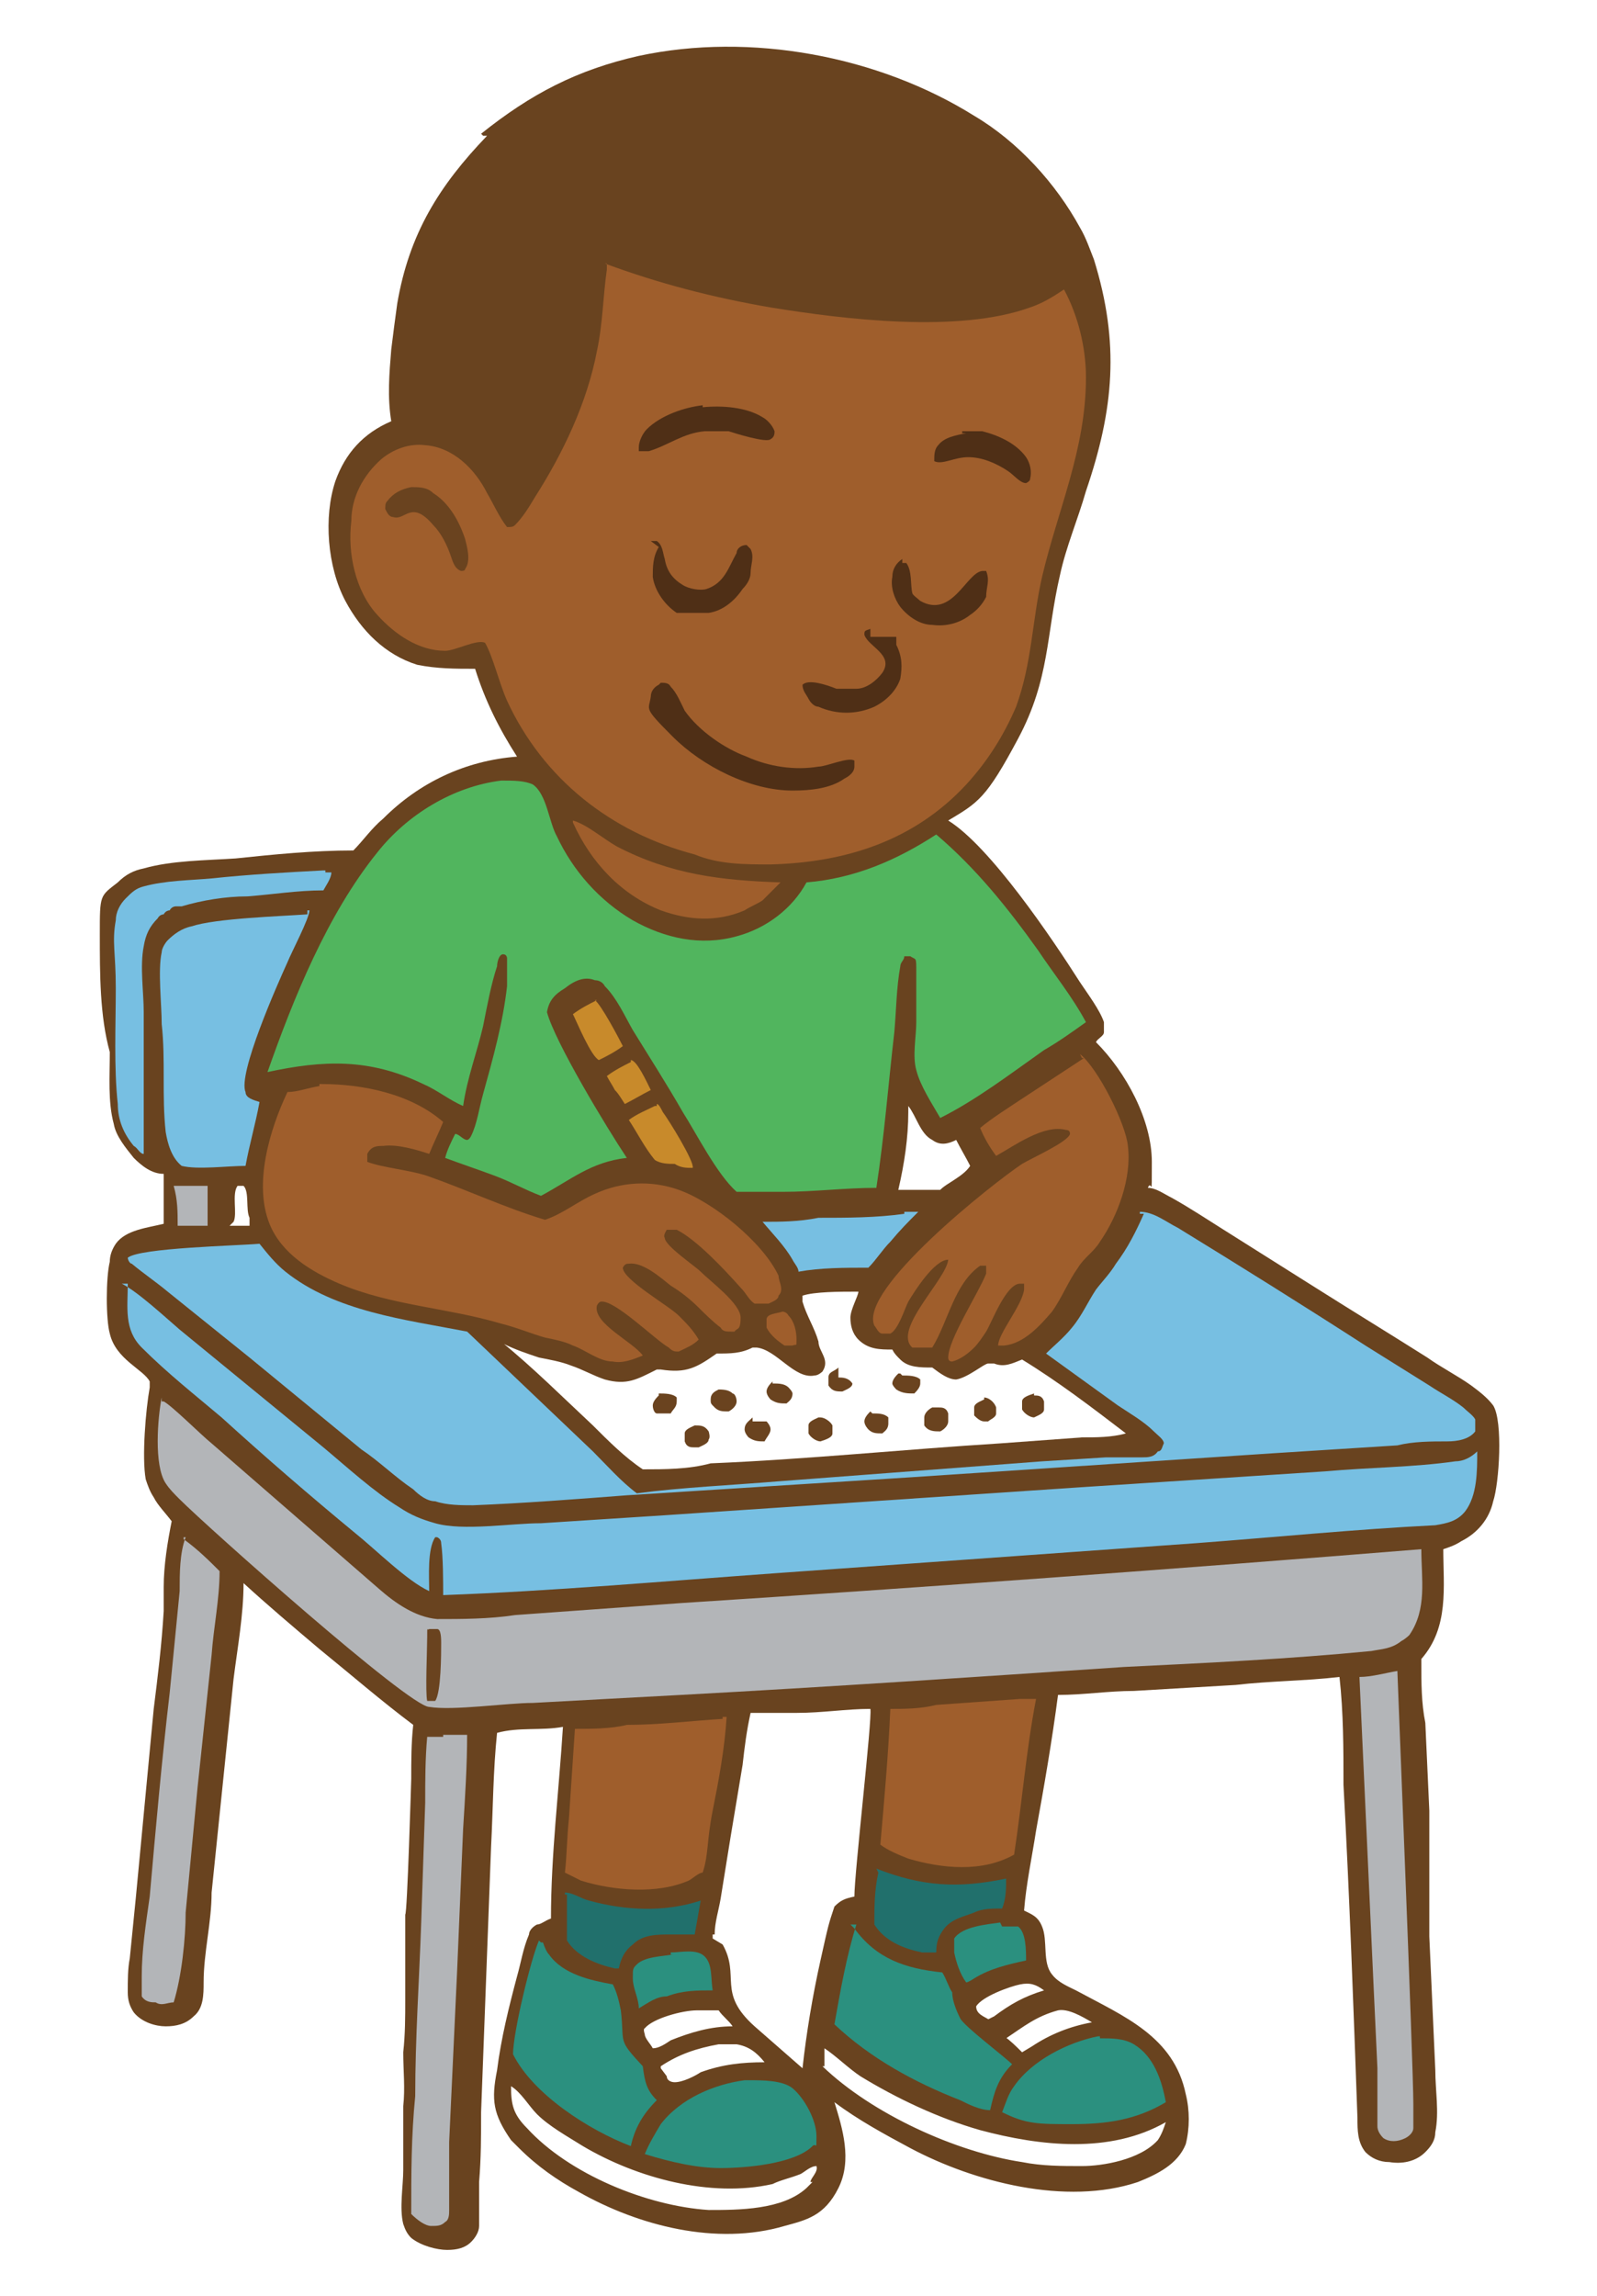 <?xml version="1.0" encoding="UTF-8"?>
<svg id="Layer_1" xmlns="http://www.w3.org/2000/svg" version="1.1" viewBox="0 0 80 115">
  <!-- Generator: Adobe Illustrator 29.1.0, SVG Export Plug-In . SVG Version: 2.1.0 Build 142)  -->
  <path d="M24.1,6.7c2.5-2,4.8-3.2,7.9-3.9,5.6-1.2,12,0,16.8,3,2.2,1.3,4.1,3.4,5.3,5.6.3.5.5,1.1.7,1.6,1.3,4.2,1,7.5-.4,11.6-.4,1.4-1,2.8-1.3,4.2-.7,3-.5,5.2-2.1,8.2s-2,3.2-3.5,4.1c2.1,1.3,5.2,5.9,6.6,8.1.4.6,1,1.4,1.2,2,0,.2,0,.4,0,.5,0,.2-.3.3-.4.5,1.5,1.5,2.8,3.9,2.8,6s0,.8-.2,1.3c.4,0,.8.3,1.2.5.9.5,1.8,1.1,2.6,1.6l4.6,2.9c1.9,1.2,3.7,2.3,5.6,3.5.7.5,1.5.9,2.2,1.4.4.3.8.6,1.1,1,.5.8.3,3.9,0,4.8-.2.9-.8,1.6-1.6,2-.3.2-.6.3-.9.4,0,1.9.3,3.9-1.1,5.5,0,0,0,0,0,.2,0,1,0,2,.2,3l.2,4.4c0,1,0,2,0,2.9v3.4l.3,6.7c0,1,.2,2.1,0,3.1,0,.4-.2.7-.5,1-.5.5-1.2.6-1.8.5-.5,0-.9-.2-1.2-.5-.4-.5-.4-1.1-.4-1.7-.2-5.6-.4-11.2-.7-16.7,0-1.8,0-3.6-.2-5.4-1.7.2-3.5.2-5.2.4l-5.1.3c-1.3,0-2.5.2-3.8.2-.3,2.3-.7,4.6-1.1,6.8-.2,1.3-.5,2.7-.6,4,.4.2.7.3.9.8.3.7,0,1.8.5,2.4.3.4.8.6,1.2.8,2.4,1.3,4.9,2.3,5.5,5.2.2.8.2,1.7,0,2.5-.4,1-1.4,1.5-2.4,1.9-3.6,1.2-8.2,0-11.4-1.7-1.3-.7-2.6-1.4-3.8-2.3.4,1.3.9,2.9.2,4.3s-1.6,1.6-2.7,1.9c-3.4,1-7.3,0-10.3-1.7-1.1-.6-2.1-1.3-3-2.2l-.4-.4c-.9-1.3-1-2-.7-3.5.2-1.6.6-3.2,1-4.7.2-.7.3-1.4.6-2.1,0-.2.2-.4.4-.5.2,0,.4-.2.7-.3,0-3.2.4-6.4.6-9.6-1.1.2-2.2,0-3.3.3-.2,1.9-.2,3.8-.3,5.7l-.5,13.3c0,1.2,0,2.3-.1,3.5v2.2c0,.3-.2.6-.4.8-.3.3-.7.4-1.2.4s-1.3-.2-1.8-.6c-.2-.2-.3-.4-.4-.7-.2-.8,0-1.9,0-2.7v-3.2c.1-.9,0-1.8,0-2.7.1-.9.1-1.8.1-2.6v-4.3c.1,0,.3-6.8.3-6.8,0-.9,0-1.8.1-2.7-1.6-1.2-3.1-2.5-4.7-3.8-1.3-1.1-2.6-2.2-3.8-3.3,0,1.6-.3,3.2-.5,4.8l-1.1,10.7c0,1.5-.4,3-.4,4.5,0,.6,0,1.3-.5,1.7-.4.4-.9.5-1.4.5s-1.2-.2-1.6-.7c-.2-.3-.3-.6-.3-1,0-.6,0-1.2.1-1.7l.3-3,.9-9.5c.2-1.6.4-3.2.5-4.9,0-.4,0-.8,0-1.2,0-1.1.2-2.3.4-3.3-.3-.4-.7-.8-.9-1.2-.2-.3-.3-.6-.4-.9-.2-1.1,0-3.5.2-4.6v-.3c-.3-.6-1.7-1.1-2-2.4-.2-.7-.2-2.8,0-3.6,0-.3.1-.6.3-.9.5-.7,1.6-.8,2.4-1v-2.5c-.6,0-1.1-.4-1.5-.8-.4-.5-.9-1.1-1-1.7-.3-1.1-.2-2.4-.2-3.6-.5-1.8-.5-3.9-.5-5.9s0-1.9.9-2.6c.4-.4.8-.6,1.3-.7,1.4-.4,3.1-.4,4.6-.5,1.9-.2,3.9-.4,5.9-.4.5-.5.9-1.1,1.5-1.6,1.8-1.8,4.1-2.9,6.7-3.1-.9-1.4-1.6-2.8-2.1-4.4-1,0-1.9,0-2.9-.2-1.6-.5-2.8-1.7-3.6-3.2-.9-1.7-1.1-4.2-.5-6,.5-1.4,1.4-2.4,2.8-3-.2-1.2-.1-2.4,0-3.6.1-.8.2-1.6.3-2.3.6-3.5,2.1-5.9,4.5-8.4h-.2ZM25.1,67.2c1.6,1.3,3.1,2.8,4.6,4.2.8.8,1.6,1.6,2.5,2.2,1.1,0,2.3,0,3.4-.3,4.8-.2,9.7-.7,14.5-1l4.1-.3c.7,0,1.5,0,2.2-.2-1.7-1.3-3.4-2.6-5.2-3.7-.5.2-.9.4-1.4.2,0,0-.2,0-.3,0-.2,0-1,.7-1.6.8-.4,0-.8-.3-1.2-.6-.6,0-1.2,0-1.6-.4-.2-.2-.3-.3-.4-.5-.6,0-1.2,0-1.7-.5-.3-.3-.4-.7-.4-1.1s.4-1.1.4-1.3h-.2c-.7,0-2,0-2.6.2v.3c.2.7.6,1.3.8,2,0,.5.6.9.2,1.5,0,0-.2.2-.4.2-1,.2-1.9-1.3-2.9-1.4h-.2c-.6.3-1.1.3-1.8.3-1,.7-1.5,1-2.8.8h-.2c-1,.5-1.5.8-2.6.5-.6-.2-1.1-.5-1.7-.7-.5-.2-1.1-.3-1.6-.4-.6-.2-1.2-.4-1.8-.7h0ZM35.7,97.1l.5.3c.9,1.6-.3,2.4,1.6,4.1.8.7,1.6,1.4,2.4,2.1.2-1.8.5-3.6.9-5.4s.4-1.8.7-2.7c.3-.3.5-.4,1-.5,0-1.2.9-8.9.8-9.4h0c-1.2,0-2.4.2-3.7.2s-1.5,0-2.3,0c-.2.9-.3,1.7-.4,2.6-.2,1.2-.4,2.4-.6,3.6l-.5,3.1c-.1.6-.3,1.2-.3,1.8h-.1ZM41.2,103.5c2.5,2.4,6.7,4.3,10,4.8,1,.2,2,.2,3,.2s2.9-.3,3.8-1.3h0c.2-.3.3-.6.4-.9-2.8,1.6-6.3,1.2-9.3.4-2.1-.6-4.2-1.6-6-2.7-.6-.4-1.2-1-1.8-1.4v.9h-.1ZM34.9,100.7c-.7,0-2.2.4-2.6.9,0,0-.1,0,0,.3,0,.2.3.5.4.7.3,0,.6-.2.9-.4,1-.4,2-.7,3.1-.7-.2-.3-.5-.5-.7-.8h-1.1ZM33.1,103.6l.3.4c0,.2.2.3.4.3.4,0,1-.3,1.3-.5,1.1-.4,2.1-.5,3.2-.5-.4-.5-.8-.8-1.4-.9h-.9c-1.1.2-2,.5-2.9,1.1h0ZM50.3,102c.3.2.6.5.9.8l.5-.3c.9-.6,1.9-1,3-1.2-.5-.3-1.2-.7-1.7-.6-1.1.3-1.7.8-2.6,1.4h-.1ZM49.4,101.2l.4-.2c.8-.6,1.5-1,2.5-1.3-.4-.3-.7-.4-1.2-.3s-1.9.6-2.2,1.1h0c0,.4.4.5.7.7h-.2ZM11.5,61.4h1v-.4c-.2-.4,0-1.3-.3-1.6h0s-.3,0-.3,0c-.3.4,0,1.4-.2,1.8h0ZM45.5,55.7c0,1.3-.2,2.6-.5,3.9h2.1c.2-.2.4-.3.7-.5s.6-.4.8-.7c-.2-.4-.5-.9-.7-1.3-.4.2-.8.3-1.2,0-.6-.3-.8-1.2-1.2-1.7v.2ZM40.6,109.3c0-.2.4-.5.3-.8-.3,0-.6.3-.8.4-.5.2-1,.3-1.4.5-3.1.7-6.8-.3-9.5-1.9-.8-.5-1.7-1-2.3-1.6-.4-.4-.8-1.1-1.3-1.4,0,.9.1,1.4.8,2.1,2.1,2.3,6,3.9,9.1,4.1,1.5,0,3.7,0,4.9-1.1,0,0,.2-.2.3-.3h0Z" fill="#69431f"/>
  <path d="M30.3,13.2c2.7,1,5.4,1.7,8.3,2.2,3.7.6,9.4,1.3,13,0,.6-.2,1.1-.5,1.7-.9.7,1.3,1.1,2.9,1.1,4.4,0,3.6-1.4,6.6-2.2,10-.5,2.2-.5,4.3-1.3,6.5-.6,1.4-1.4,2.7-2.5,3.9-2.6,2.8-6,3.9-9.8,4-1.3,0-2.6,0-3.8-.5-4.2-1.1-7.6-3.8-9.4-7.7-.4-.9-.7-2.2-1.1-2.9-.4-.2-1.5.4-2,.4-1.3,0-2.5-.8-3.4-1.8-1.1-1.2-1.5-3.1-1.3-4.7,0-1.2.6-2.3,1.5-3.1.6-.5,1.4-.8,2.2-.7,1.4.1,2.5,1.2,3.1,2.4.3.5.6,1.2,1,1.7.2,0,.3,0,.4-.1.4-.4.7-.9,1-1.4,1.4-2.2,2.6-4.7,3.1-7.3.3-1.4.3-2.7.5-4.1v-.3Z" fill="#9f5e2c"/>
  <path d="M33.1,34.2c.2,0,.4,0,.5.2.3.3.5.8.7,1.2.7,1,2,1.9,3.1,2.3,1.1.5,2.4.7,3.6.5.4,0,1.5-.5,1.8-.3,0,0,0,0,0,.3,0,.3-.3.5-.5.6-.7.5-1.7.6-2.6.6-2.1,0-4.5-1.2-6-2.7s-1.2-1.3-1.1-2c0-.3.2-.5.4-.6h0Z" fill="#010101" isolation="isolate" opacity=".5"/>
  <path d="M32.6,27.1h.3c.3.2.3.6.4.9.1.6.4,1,.9,1.3.3.2.9.3,1.2.2.9-.3,1.1-1.1,1.5-1.8,0-.2.2-.4.5-.4,0,0,0,0,.2.2.2.4,0,.8,0,1.2,0,.3-.2.6-.4.8-.4.6-1,1.1-1.7,1.2h-1.6c-.6-.4-1.1-1.1-1.2-1.8,0-.5,0-1,.3-1.5l-.4-.3Z" fill="#010101" isolation="isolate" opacity=".5"/>
  <path d="M35.2,20.4c1-.1,2.2,0,3,.5.2.1.5.4.6.7,0,.1,0,.3-.2.4-.2.2-1.8-.3-2.1-.4h-1.2c-1.1.1-1.8.7-2.8,1h-.5v-.2c0-.3.2-.7.4-.9.7-.7,1.9-1.1,2.8-1.2h0Z" fill="#010101" isolation="isolate" opacity=".5"/>
  <path d="M43.9,31.9h1c0,.2,0,.1,0,.2h0q0,.1,0,.2h0c.3.6.3,1.1.2,1.7-.2.6-.7,1.1-1.3,1.4-.9.4-1.9.4-2.8,0-.2,0-.4-.2-.5-.4s-.3-.4-.3-.7c.3-.3,1.2,0,1.7.2h1c.5,0,1-.4,1.3-.8.6-.9-.7-1.3-.9-1.9,0-.2,0-.2.3-.3v.4Z" fill="#010101" isolation="isolate" opacity=".5"/>
  <path d="M45.2,28.2h.2c.3.4.2,1.1.3,1.5h0c0,.1.3.3.4.4,1.6.9,2.3-1.4,3.1-1.5h.2c.2.5,0,.8,0,1.3-.2.4-.5.7-.8.9-.5.4-1.2.6-1.9.5-.6,0-1.2-.4-1.6-.9-.3-.4-.5-1-.4-1.5,0-.4.2-.7.5-.9v.2Z" fill="#010101" isolation="isolate" opacity=".5"/>
  <path d="M48.2,21.6h1c.8.2,1.7.6,2.2,1.3.2.3.3.7.2,1.1q0,.1-.2.2c-.3,0-.6-.4-.9-.6-.6-.4-1.3-.7-2-.7s-1.3.4-1.7.2h0c0-.3,0-.6.2-.8.3-.4.9-.5,1.4-.6h-.2Z" fill="#010101" isolation="isolate" opacity=".5"/>
  <path d="M20.6,24.4c.4,0,.8,0,1.1.3.8.5,1.3,1.4,1.6,2.3.1.4.3,1.1,0,1.5q0,.1-.2.1c-.3-.1-.4-.4-.5-.7-.2-.6-.5-1.2-.9-1.6-1.1-1.3-1.4-.2-2-.4-.2,0-.3-.2-.4-.4,0-.2,0-.3.1-.4.3-.4.7-.6,1.2-.7Z" fill="#6a431f"/>
  <path d="M25.2,39.1c.5,0,1.1,0,1.5.2.7.5.8,1.9,1.2,2.6.8,1.7,2.1,3.2,3.8,4.2,1.6.9,3.4,1.3,5.2.8,1.5-.4,2.8-1.4,3.5-2.7,2.4-.2,4.5-1.1,6.5-2.4,2,1.7,3.6,3.7,5.1,5.8.8,1.2,1.7,2.3,2.4,3.6-.7.5-1.4,1-2.1,1.4-1.7,1.2-3.4,2.5-5.2,3.4-.4-.7-1-1.6-1.2-2.4-.2-.7,0-1.7,0-2.4s0-1.7,0-2.5,0-.6-.3-.8h-.3c0,.2-.2.3-.2.5-.2,1.1-.2,2.2-.3,3.3-.3,2.6-.5,5.2-.9,7.8-1.6,0-3.1.2-4.7.2h-2.3c-1-.9-2-2.9-2.7-4-.8-1.4-1.7-2.8-2.5-4.1-.4-.7-.8-1.6-1.4-2.2-.1-.2-.3-.3-.5-.3-.5-.2-1,0-1.5.4-.5.3-.8.6-.9,1.2.4,1.5,3,5.8,4,7.3-1.8.2-2.8,1.1-4.3,1.9-.8-.3-1.5-.7-2.3-1s-1.7-.6-2.5-.9c.1-.4.3-.8.5-1.2.2,0,.4.3.6.3,0,0,.1,0,.2-.2.3-.6.4-1.4.6-2.1.5-1.8,1-3.6,1.2-5.4v-1.4c0,0,0-.2-.2-.2h0c-.2,0-.3.4-.3.6-.3.9-.5,2-.7,3-.3,1.3-.8,2.6-1,4-.7-.3-1.3-.8-2-1.1-2.7-1.3-5-1.2-7.8-.6,1.3-3.7,3-7.9,5.5-11,1.5-1.9,3.8-3.3,6.2-3.6Z" fill="#51b55e"/>
  <path d="M8.2,70.2c.4.2,1.9,1.7,2.4,2.1l8.4,7.3c.8.7,1.8,1.4,2.9,1.5,1.2,0,2.6,0,3.9-.2l8.3-.6c12.4-.8,24.7-1.7,37.1-2.7,0,1.5.3,3-.6,4.3,0,0-.2.2-.4.3-.5.4-1,.4-1.5.5-4.1.4-8.3.6-12.4.8-7.4.5-14.8,1-22.2,1.4l-7.4.4c-1.3,0-4,.4-5.2.2-1,0-11.1-9-12.5-10.4-.3-.3-.5-.5-.7-.8-.6-.9-.4-3.3-.2-4.3v.2Z" fill="#b3b5b8"/>
  <path d="M21.7,81.6s.2,0,.2,0c.2,0,.2.5.2.7,0,.5,0,2.5-.3,2.9h-.2s-.1,0-.2,0c-.1-.4,0-2.6,0-3.2s0-.3.1-.4h.2Z" fill="#6a431f"/>
  <path d="M57.1,60.7c.7,0,1.3.5,1.9.8,3.1,1.9,6.3,3.9,9.4,5.9l3.2,2c.6.4,1.2.7,1.7,1.1.2.2.5.4.6.6v.6c-.3.4-.9.5-1.4.5-.8,0-1.7,0-2.5.2l-6.3.4-18.1,1.2-14.2.9c-2.6.2-5.2.4-7.7.5-.6,0-1.3,0-1.9-.2-.4,0-.8-.3-1.1-.6-.9-.6-1.7-1.4-2.6-2l-5.6-4.6-4.1-3.3c-.6-.5-1.2-.9-1.8-1.4-.1,0-.2-.2-.2-.3.6-.5,5.5-.6,6.6-.7.4.5.8,1,1.3,1.4,2.5,2,6,2.4,9.1,3,2.1,2,4.2,4,6.3,6,.7.7,1.4,1.5,2.2,2.1,2.3-.3,4.7-.4,7.1-.6l13.2-1,3.2-.2c.6,0,1.2,0,1.8,0,.3,0,.6,0,.8-.3.2,0,.2-.2.3-.4,0-.2-.3-.4-.5-.6-.5-.5-1.2-.9-1.8-1.3l-3.6-2.6c.4-.4.9-.8,1.3-1.3.5-.6.8-1.3,1.2-1.9.3-.4.7-.8,1-1.3.6-.8,1-1.6,1.4-2.5h-.2Z" fill="#77bfe2"/>
  <path d="M6.1,64.3c.8.4,2.2,1.7,2.9,2.3l7.2,5.9c1.2,1,2.5,2.2,3.8,3,.6.4,1.1.6,1.8.8,1.4.4,3.8,0,5.3,0l6.2-.4,20.8-1.4,12.3-.8c2.2-.2,4.4-.2,6.5-.5.4,0,.8-.2,1.1-.5,0,1,0,2.2-.6,3-.4.5-.9.6-1.5.7-4,.2-8,.6-12,.9l-21,1.5c-5.6.4-11.2.9-16.7,1.1,0-.7,0-1.9-.1-2.6q0-.2-.2-.3h-.1c-.4.6-.3,2-.3,2.7-1.1-.5-2.7-2.1-3.7-2.9-2.3-1.9-4.5-3.8-6.7-5.8-1.3-1.1-2.7-2.2-4-3.5-.9-.9-.7-2-.7-3.2h-.3Z" fill="#77bfe2"/>
  <path d="M16,54.3h.1c2.1,0,4.5.5,6.1,1.9-.2.5-.5,1.1-.7,1.6-.6-.2-1.6-.5-2.3-.4-.3,0-.6,0-.8.4v.4c.8.3,2.1.4,3,.7,2,.7,3.9,1.6,5.9,2.2.9-.3,1.6-.9,2.5-1.3,1.3-.6,2.8-.7,4.2-.2,1.7.6,4.2,2.6,5,4.3,0,.3.3.7,0,1,0,.2-.3.3-.5.4h-.7c-.3-.2-.4-.5-.7-.8-.8-.9-2.2-2.4-3.2-2.9h-.5c0,0-.2.3-.1.4,0,.4,1.5,1.4,1.8,1.7.5.5,2,1.6,2,2.3s-.2.5-.3.7h-.2c-.2,0-.4,0-.5-.2-.4-.3-.8-.7-1.1-1-.4-.4-.9-.8-1.4-1.1-.5-.4-1.4-1.2-2.1-1.1-.1,0-.2,0-.3.2,0,.6,2.3,1.9,2.8,2.4.4.4.7.7,1,1.2-.3.3-.6.4-1,.6-.2,0-.3,0-.5-.2-.7-.4-2.7-2.4-3.4-2.3,0,0-.1,0-.2.2-.2.9,1.8,1.8,2.3,2.5h0c-.5.2-1,.4-1.5.3-.7,0-1.4-.6-2-.8-.4-.2-.9-.3-1.4-.4-.7-.2-1.4-.5-2.2-.7-2.7-.8-5.5-.9-8.1-2-1.4-.6-2.9-1.5-3.5-3-.8-2,0-4.7.9-6.6.5,0,1-.2,1.6-.3h0Z" fill="#9f5e2c"/>
  <path d="M46.7,70.5h.3c.2,0,.4,0,.5.3,0,0,0,.2,0,.4,0,.2-.2.4-.4.5-.3,0-.6,0-.8-.3,0,0,0-.2,0-.4s.2-.4.4-.5h0Z" fill="#6a431f"/>
  <path d="M40.9,71h.2c.2,0,.5.2.6.4v.4c0,.2-.3.3-.6.4h0c-.2,0-.5-.2-.6-.4v-.4c0-.2.3-.3.5-.4h-.1Z" fill="#6a431f"/>
  <path d="M45.2,68.9h0c.3,0,.7,0,.9.2,0,0,0,0,0,.2,0,.2-.2.4-.3.5-.3,0-.6,0-.9-.2,0,0-.2-.2-.2-.3,0-.2.2-.4.3-.5h.1Z" fill="#6a431f"/>
  <path d="M49.3,70h0c.2,0,.5.2.6.5v.3c0,.2-.3.3-.4.4h-.2c-.2,0-.4-.2-.5-.3v-.4c0-.2.3-.3.5-.4h0Z" fill="#6a431f"/>
  <path d="M37.7,71.2h0c.2,0,.5,0,.7,0,0,0,.2.2.2.4s-.2.4-.3.6c-.3,0-.5,0-.8-.2,0,0-.2-.2-.2-.4,0-.3.2-.4.4-.6h0Z" fill="#6a431f"/>
  <path d="M34.8,71.4c.3,0,.5,0,.7.3,0,0,.1.3,0,.4,0,.2-.3.3-.5.4h-.2c-.2,0-.4,0-.5-.3v-.4c0-.2.3-.3.5-.4Z" fill="#6a431f"/>
  <path d="M38.7,69.3c.3,0,.6,0,.8.2,0,0,.2.2.2.3,0,.3-.2.4-.3.5-.3,0-.5,0-.8-.2,0,0-.2-.2-.2-.4s.2-.4.3-.5h0Z" fill="#6a431f"/>
  <path d="M42,69c.2,0,.5,0,.7.3h0c0,.2-.3.3-.5.4-.3,0-.5,0-.7-.3,0,0,0-.3,0-.4,0-.3.3-.3.5-.5v.5Z" fill="#6a431f"/>
  <path d="M35.9,69.6c.3,0,.6,0,.8.2.1,0,.2.2.2.4s-.2.4-.4.5c-.3,0-.5,0-.7-.2s-.2-.2-.2-.4c0-.3.2-.4.4-.5h0Z" fill="#6a431f"/>
  <path d="M43.7,70.8c.3,0,.6,0,.8.2,0,0,0,.2,0,.3,0,.3-.2.4-.3.5h0c-.3,0-.5,0-.7-.2,0,0-.2-.2-.2-.4s.2-.4.3-.5h0Z" fill="#6a431f"/>
  <path d="M33,69.8c.3,0,.7,0,.9.2v.2c0,.3-.2.4-.3.6-.3,0-.5,0-.7,0-.1,0-.2-.2-.2-.4s.2-.4.3-.5Z" fill="#6a431f"/>
  <path d="M51.8,69.9h0c.2,0,.4,0,.5.3v.4c0,.2-.3.3-.5.4h0c-.2,0-.5-.2-.6-.4v-.4c0-.2.3-.3.6-.4h0Z" fill="#6a431f"/>
  <path d="M54.1,52.8h0c.9.7,2.3,3.5,2.4,4.6.2,1.6-.5,3.5-1.4,4.8-.3.5-.8.8-1.1,1.3-.5.7-.8,1.5-1.3,2.2-.6.7-1.4,1.6-2.4,1.7,0,0-.2,0-.3,0,0-.6,1.2-2,1.3-2.8v-.3h-.2c-.7,0-1.4,1.9-1.7,2.4-.2.3-.4.6-.6.8-.3.3-.7.6-1.1.7q-.2,0-.2-.2c0-.9,1.5-3.2,1.9-4.2v-.4q0,0-.3,0c-1.3.9-1.6,2.8-2.4,4.1h-1c-1-.9,1.7-3.4,1.8-4.4,0,0,0,0,0,0-.7,0-1.7,1.6-2,2.1-.2.4-.5,1.4-.9,1.6h-.4c-.2,0-.3-.3-.4-.4-.8-1.8,5.9-7.1,7.4-8.1.5-.3,2.3-1.1,2.4-1.5h0q0-.2-.2-.2c-1.1-.3-2.6.8-3.5,1.3-.3-.4-.6-.9-.8-1.4.6-.5,1.4-1,2-1.4l3.2-2.1h-.1Z" fill="#9f5e2c"/>
  <path d="M15.5,45.6h0c0,.4-.9,2.1-1.1,2.6-.5,1.1-2.5,5.6-2.1,6.5,0,.3.4.4.7.5-.2,1.1-.5,2.1-.7,3.2-.9,0-2.4.2-3.2,0h0c-.5-.4-.7-1.1-.8-1.7-.2-1.8,0-3.6-.2-5.4,0-1-.2-2.7,0-3.6,0-.2.2-.5.3-.6.3-.3.7-.6,1.2-.7,1.2-.4,4.4-.5,5.8-.6v-.2Z" fill="#77bfe2"/>
  <path d="M36.2,86h.2c-.1,1.6-.4,3.2-.7,4.7s-.2,2.2-.5,3.1c-.2,0-.5.3-.7.4-1.6.7-3.8.5-5.4,0l-.8-.4c.1-.9.1-1.8.2-2.7.1-1.5.2-3,.3-4.5.8,0,1.8,0,2.6-.2,1.6,0,3.2-.2,4.8-.3Z" fill="#9f5e2c"/>
  <path d="M50.9,85.1h1c-.5,2.6-.7,5.2-1.1,7.8h0c-1.6.9-3.6.7-5.3.2-.5-.2-1-.4-1.4-.7.2-2.3.4-4.5.5-6.8.7,0,1.5,0,2.3-.2l4.2-.3h-.1Z" fill="#9f5e2c"/>
  <path d="M22.2,86.9h1.2c0,1.5-.1,3.1-.2,4.7l-.3,7.1-.4,8.6v3.4c0,.2,0,.5-.2.6-.2.2-.4.2-.7.2s-.7-.3-1-.6c0-2,0-3.9.2-5.9,0-2.9.2-5.8.3-8.7l.2-6c0-1.1,0-2.2.1-3.3h.9-.1Z" fill="#b3b5b8"/>
  <path d="M70,83.7h0c0,.2.8,19.8.8,21.7v1.2c0,.2-.2.4-.4.5-.4.2-.8.2-1.1,0-.2-.2-.3-.4-.3-.6,0-.9,0-1.9,0-2.9l-.2-4.3-.7-15.3c.6,0,1.3-.2,1.9-.3Z" fill="#b3b5b8"/>
  <path d="M9.2,77.1c.7.5,1.3,1.1,1.8,1.6,0,1.4-.3,2.8-.4,4.2l-.7,6.6-.6,6.3c0,1.3-.2,3.2-.6,4.5-.3,0-.6.2-.9,0-.2,0-.5,0-.7-.3,0-.2,0-.8,0-1,0-1.3.2-2.6.4-4,.3-3.4.6-6.8,1-10.2l.5-5.1c0-.9,0-1.9.3-2.7h-.1Z" fill="#b3b5b8"/>
  <path d="M42.6,96.4s0,0,.2.2c1.1,1.5,2.5,2,4.4,2.2.2.3.3.7.5,1,0,.4.2.9.4,1.3s2.2,1.9,2.6,2.3c-.7.7-.9,1.4-1.1,2.3h0c-.5,0-1.1-.3-1.5-.5-2.3-.9-4.5-2.1-6.3-3.8.3-1.7.6-3.4,1.1-5h-.2Z" fill="#2b907f"/>
  <path d="M27.1,97.3h.1c.1.3.2.5.3.6.7,1,2.1,1.3,3.2,1.5.2.4.3.8.4,1.3.2,1.7-.2,1.4,1.1,2.8.1.8.2,1.2.7,1.7-.7.7-1.1,1.4-1.3,2.3-2.1-.8-4.9-2.6-5.9-4.6,0-1.1.9-4.8,1.3-5.7h0Z" fill="#2b907f"/>
  <path d="M37.5,104.2h0c.7,0,1.7,0,2.2.4.6.5,1.2,1.6,1.2,2.4s0,.3-.2.5c-.9.9-3.4,1.1-4.6,1.1s-2.5-.3-3.8-.7c.2-.5.5-1,.8-1.5,1-1.3,2.7-2,4.2-2.2h.2Z" fill="#2b907f"/>
  <path d="M16.3,43.7h.3c0,.3-.3.7-.4.9-1.3,0-2.5.2-3.8.3-1.1,0-2.3.2-3.3.5,0,0-.2,0-.3,0,0,0-.2,0-.3.2,0,0-.2,0-.3.2,0,0-.2,0-.3.2-.4.4-.6.8-.7,1.4-.2,1,0,2.3,0,3.3v7.1c-.2,0-.3-.3-.5-.4-.5-.6-.8-1.3-.8-2.1-.2-1.8-.1-4-.1-5.8s-.2-2.3,0-3.4c0-.4.2-.8.5-1.1s.5-.5.9-.6c1.1-.3,2.3-.3,3.4-.4,1.9-.2,3.7-.3,5.6-.4h.1Z" fill="#77bfe2"/>
  <path d="M55.1,102.1c.6,0,1.2,0,1.7.3,1,.6,1.4,1.8,1.6,2.9-1.5.9-3,1.1-4.7,1.1s-2.3,0-3.5-.6c.2-.5.3-.9.6-1.3.9-1.3,2.7-2.2,4.2-2.5h.1Z" fill="#2b907f"/>
  <path d="M28.7,41.1c.7.2,1.5.9,2.2,1.3,2.7,1.4,5.2,1.7,8.2,1.8l-.9.9c-.3.2-.6.3-.9.5-1.4.6-2.8.5-4.2,0-2-.8-3.5-2.4-4.4-4.4h0Z" fill="#9f5e2c"/>
  <path d="M43.9,93.6c2.3.9,4.1,1,6.5.5,0,.5,0,1-.2,1.5-.5,0-1,0-1.4.2-.5.2-1.1.3-1.5.8-.3.4-.4.7-.4,1.2-.2,0-.5,0-.7,0-1-.2-1.9-.6-2.4-1.4,0-.9,0-1.7.2-2.6h0Z" fill="#21706c"/>
  <path d="M45.3,60.7h.7c-.5.5-.9.9-1.4,1.5-.4.4-.7.9-1.1,1.3-1.2,0-2.4,0-3.5.2,0-.2-.2-.4-.3-.6-.4-.7-1-1.3-1.5-1.9.9,0,1.8,0,2.8-.2,1.4,0,2.9,0,4.3-.2h0Z" fill="#77bfe2"/>
  <path d="M28.3,94.8c.4,0,.8.3,1.2.4,1.8.5,3.8.6,5.6,0l-.3,1.7h-1.2c-.7,0-1.4,0-1.9.5-.4.3-.6.7-.7,1.2h-.2c-.9-.2-1.9-.6-2.4-1.4v-2.3h-.1Z" fill="#21706c"/>
  <path d="M33.6,97.8c.5,0,1.3-.2,1.7.2.4.4.3,1.1.4,1.7-.8,0-1.5,0-2.3.3-.5,0-.9.3-1.4.6,0-.5-.3-1-.3-1.5s0-.5.2-.7c.4-.4,1.3-.4,1.8-.5h-.1Z" fill="#2b907f"/>
  <path d="M50.2,96.5c.3,0,.6,0,.8,0,.4.3.4,1.2.4,1.7-.9.2-1.8.4-2.6.9,0,0-.3.2-.4.2-.3-.4-.5-1-.6-1.5,0-.2,0-.5,0-.7.4-.6,1.6-.7,2.3-.8h0Z" fill="#2b907f"/>
  <path d="M32.9,55.3c.1,0,.2.2.3.4.3.4,1.6,2.5,1.5,2.8-.3,0-.6,0-.9-.2-.3,0-.7,0-1-.2-.5-.6-.9-1.4-1.3-2,.4-.3.9-.5,1.3-.7h.1Z" fill="#c88a2b"/>
  <path d="M29.8,50.1c.3.2,1.2,1.9,1.4,2.3-.4.3-.8.5-1.2.7h0c-.4-.2-1.1-1.9-1.3-2.3.4-.3.8-.5,1.2-.7h-.1Z" fill="#c88a2b"/>
  <path d="M10.4,59.4h0c0,.4,0,1.5,0,2-.5,0-1,0-1.5,0,0-.7,0-1.3-.2-2h1.7Z" fill="#b3b5b8"/>
  <path d="M31.6,53.1c.3,0,.8,1.1,1,1.5-.4.2-.9.5-1.3.7h0c-.2-.3-.3-.5-.5-.7-.1-.2-.3-.5-.4-.7.4-.3.8-.5,1.2-.7h0Z" fill="#c88a2b"/>
  <path d="M39.2,65.7c0,0,.2,0,.3.2.3.3.4.8.4,1.2s0,.2-.2.3h-.4c-.3-.2-.7-.5-.9-.9v-.4c0-.3.5-.3.8-.4Z" fill="#9f5e2c"/>
</svg>